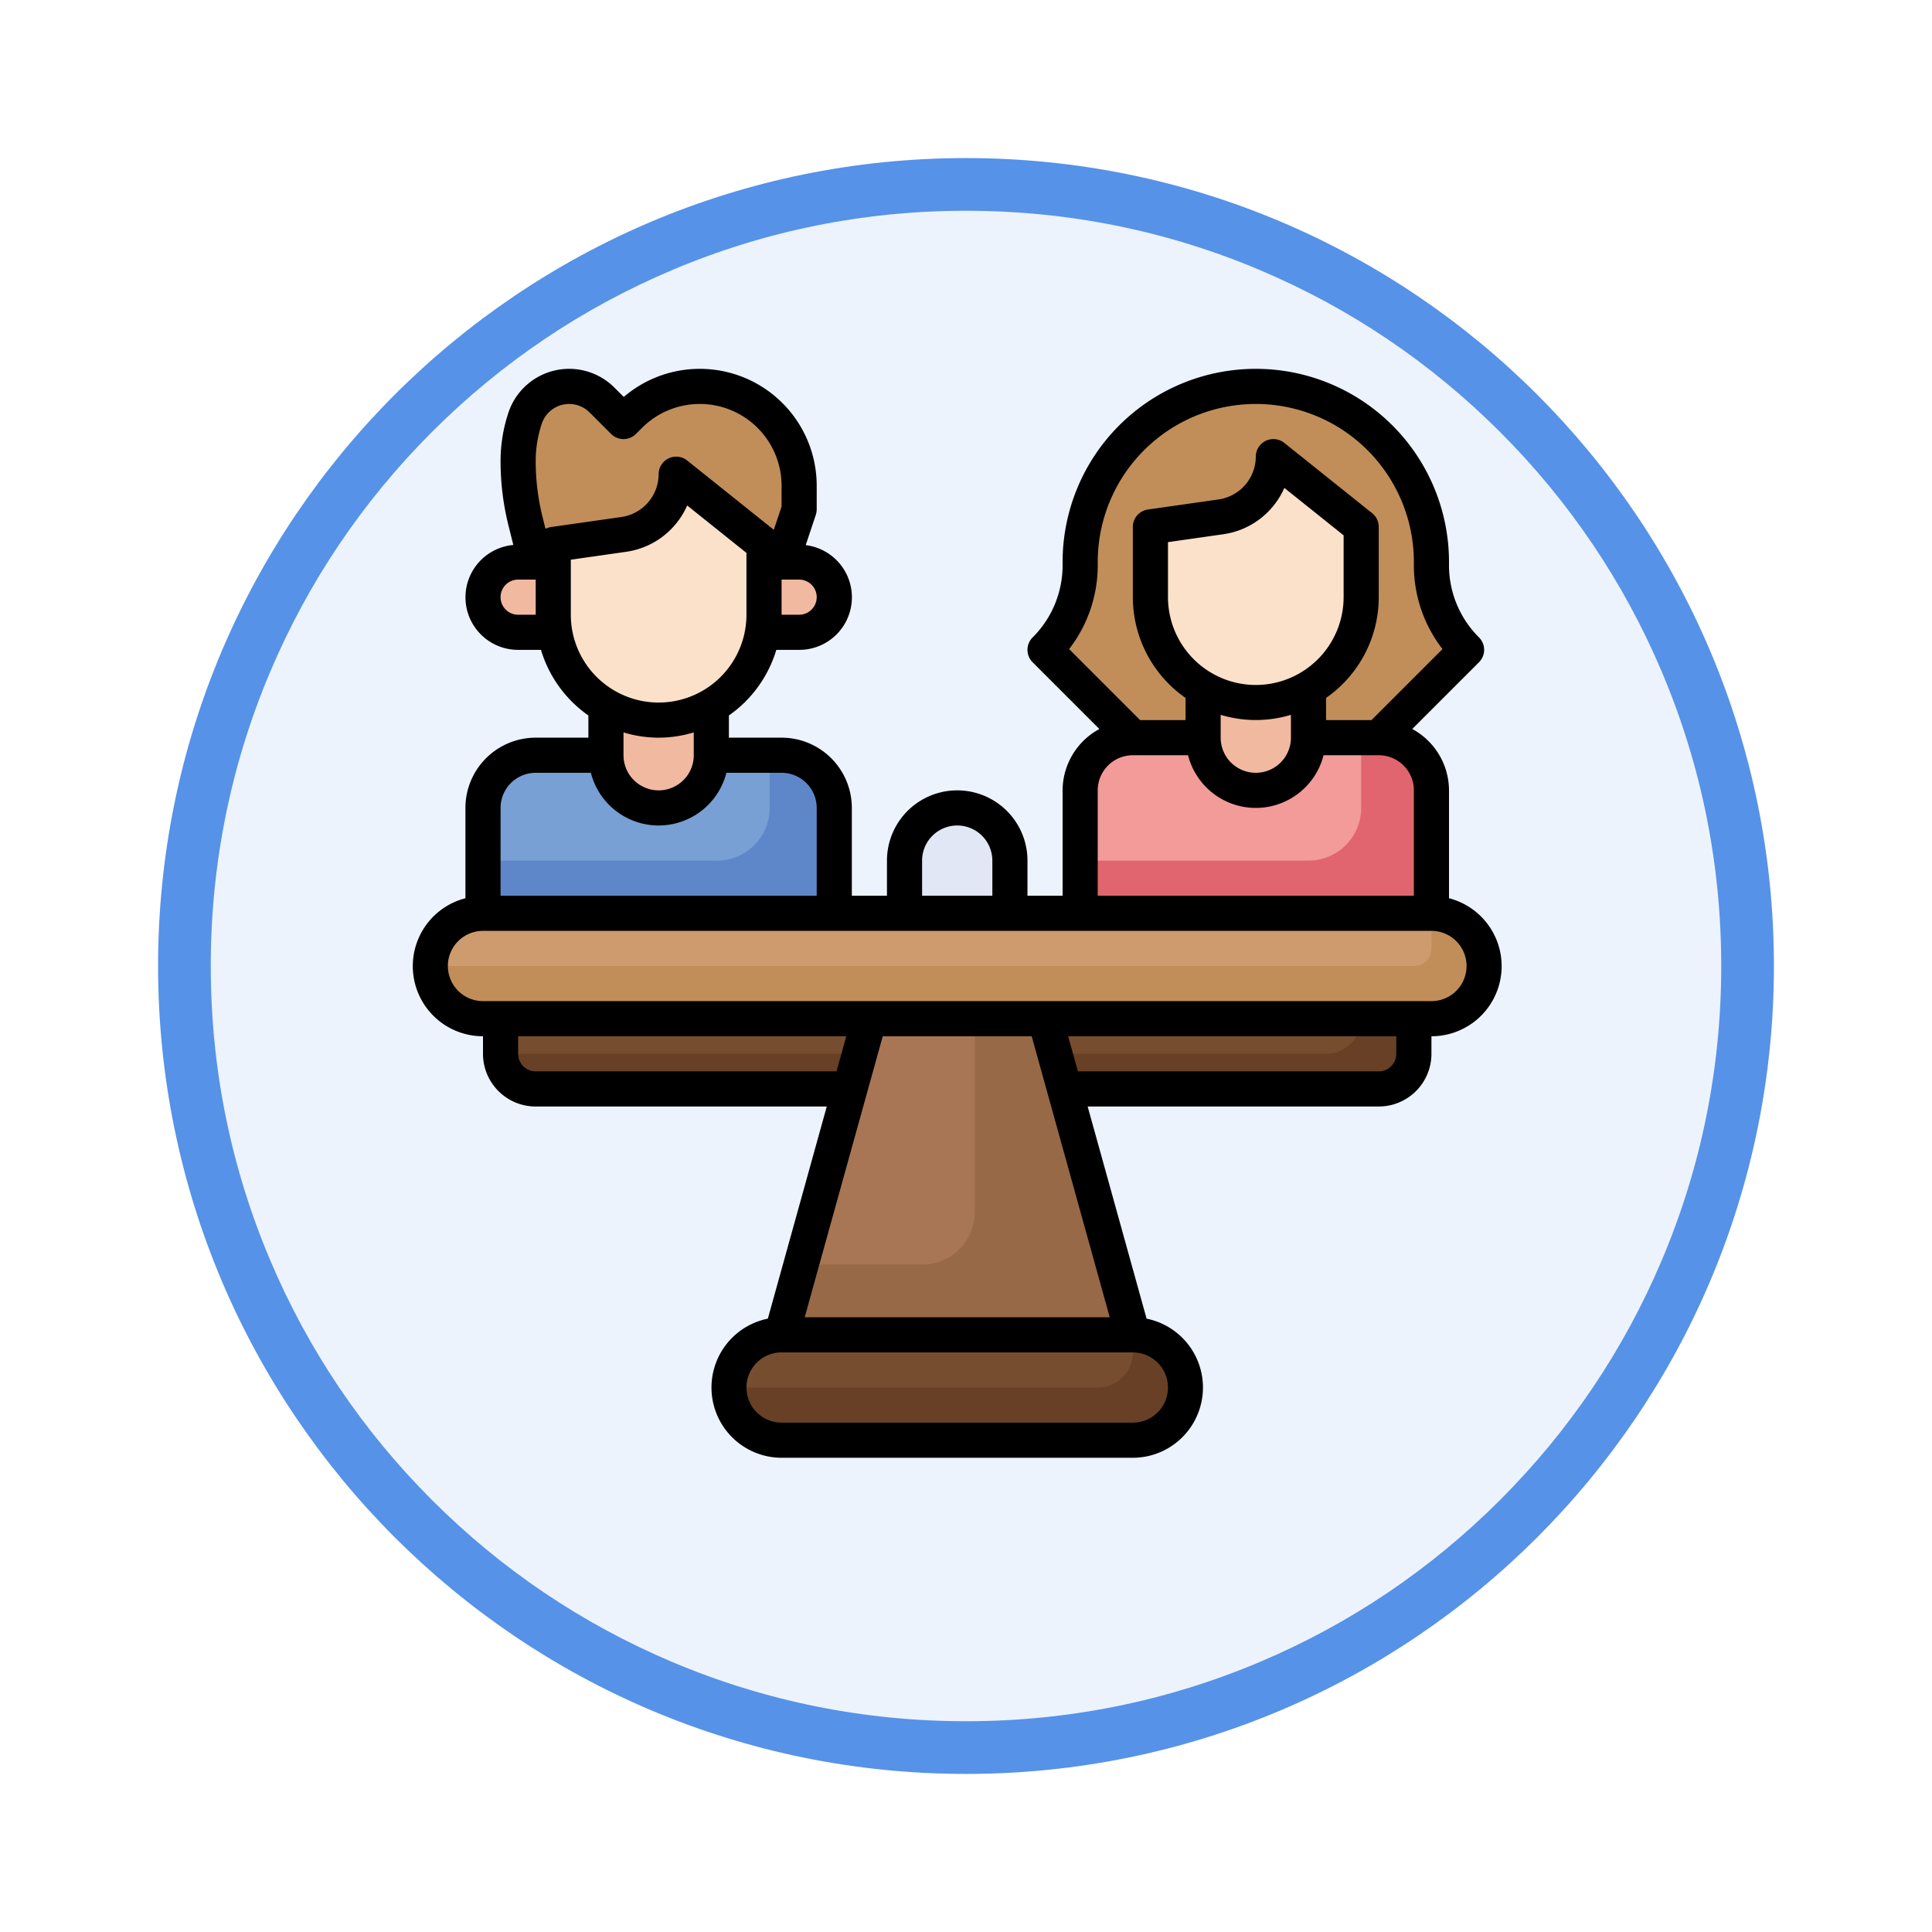 <svg xmlns="http://www.w3.org/2000/svg" xmlns:xlink="http://www.w3.org/1999/xlink" width="110" height="110" viewBox="0 0 110 110">
  <defs>
    <filter id="Trazado_982547" x="0" y="0" width="110" height="110" filterUnits="userSpaceOnUse">
      <feOffset dy="3" input="SourceAlpha"/>
      <feGaussianBlur stdDeviation="3" result="blur"/>
      <feFlood flood-opacity="0.161"/>
      <feComposite operator="in" in2="blur"/>
      <feComposite in="SourceGraphic"/>
    </filter>
  </defs>
  <g id="Grupo_1171441" data-name="Grupo 1171441" transform="translate(-1113 -1154.147)">
    <g id="Grupo_1166163" data-name="Grupo 1166163" transform="translate(1 -805.853)">
      <g id="Grupo_1164700" data-name="Grupo 1164700" transform="translate(1121 1966)">
        <g id="Grupo_1160931" data-name="Grupo 1160931" transform="translate(0)">
          <g id="Grupo_1160749" data-name="Grupo 1160749" transform="translate(0)">
            <g id="Grupo_1158891" data-name="Grupo 1158891" transform="translate(0 0)">
              <g id="Grupo_1157406" data-name="Grupo 1157406" transform="translate(0)">
                <g id="Grupo_1155793" data-name="Grupo 1155793" transform="translate(0)">
                  <g id="Grupo_1154704" data-name="Grupo 1154704" transform="translate(0)">
                    <g id="Grupo_1150790" data-name="Grupo 1150790" transform="translate(0)">
                      <g id="Grupo_1154214" data-name="Grupo 1154214" transform="translate(0)">
                        <g id="Grupo_1152583" data-name="Grupo 1152583" transform="translate(0 0)">
                          <g id="Grupo_1146973" data-name="Grupo 1146973" transform="translate(0 0)">
                            <g id="Grupo_1146954" data-name="Grupo 1146954">
                              <g transform="matrix(1, 0, 0, 1, -9, -6)" filter="url(#Trazado_982547)">
                                <g id="Trazado_982547-2" data-name="Trazado 982547" transform="translate(9 6)" fill="#edf3fc">
                                  <path d="M 46 90.5 C 39.992 90.5 34.164 89.324 28.679 87.003 C 23.38 84.762 18.621 81.553 14.534 77.466 C 10.446 73.379 7.238 68.62 4.996 63.321 C 2.676 57.836 1.5 52.008 1.5 46 C 1.5 39.992 2.676 34.164 4.996 28.679 C 7.238 23.38 10.446 18.621 14.534 14.534 C 18.621 10.446 23.38 7.238 28.679 4.996 C 34.164 2.676 39.992 1.5 46 1.5 C 52.008 1.5 57.836 2.676 63.321 4.996 C 68.62 7.238 73.379 10.446 77.466 14.534 C 81.554 18.621 84.762 23.38 87.004 28.679 C 89.324 34.164 90.5 39.992 90.5 46 C 90.5 52.008 89.324 57.836 87.004 63.321 C 84.762 68.62 81.554 73.379 77.466 77.466 C 73.379 81.553 68.62 84.762 63.321 87.003 C 57.836 89.324 52.008 90.5 46 90.5 Z" stroke="none"/>
                                  <path d="M 46 3 C 40.194 3 34.563 4.136 29.263 6.378 C 24.143 8.544 19.544 11.644 15.594 15.594 C 11.644 19.544 8.544 24.143 6.378 29.263 C 4.137 34.563 3 40.194 3 46 C 3 51.806 4.137 57.437 6.378 62.737 C 8.544 67.857 11.644 72.455 15.594 76.405 C 19.544 80.355 24.143 83.456 29.263 85.622 C 34.563 87.863 40.194 89 46 89 C 51.806 89 57.437 87.863 62.737 85.622 C 67.857 83.456 72.456 80.355 76.406 76.405 C 80.356 72.455 83.456 67.857 85.622 62.737 C 87.864 57.437 89 51.806 89 46 C 89 40.194 87.864 34.563 85.622 29.263 C 83.456 24.143 80.356 19.544 76.406 15.594 C 72.456 11.644 67.857 8.544 62.737 6.378 C 57.437 4.136 51.806 3 46 3 M 46 -7.62939453125e-06 C 71.405 -7.62939453125e-06 92 20.595 92 46 C 92 71.405 71.405 92 46 92 C 20.595 92 7.62939453125e-06 71.405 7.62939453125e-06 46 C 7.62939453125e-06 20.595 20.595 -7.62939453125e-06 46 -7.62939453125e-06 Z" stroke="none" fill="#5692e8"/>
                                </g>
                              </g>
                            </g>
                          </g>
                        </g>
                      </g>
                    </g>
                  </g>
                </g>
              </g>
            </g>
          </g>
        </g>
      </g>
    </g>
    <g id="Layer_13" data-name="Layer 13" transform="translate(1135.5 1174.147)">
      <path id="Trazado_1024845" data-name="Trazado 1024845" d="M56,42a2,2,0,0,0,2-2V38H6v2a2,2,0,0,0,2,2Z" fill="#674025"/>
      <path id="Trazado_1024846" data-name="Trazado 1024846" d="M55,38H6v2H53A2,2,0,0,0,55,38Z" fill="#774d30"/>
      <path id="Trazado_1024847" data-name="Trazado 1024847" d="M59,32V25a3,3,0,0,0-3-3H42a3,3,0,0,0-3,3v7Z" fill="#e1656e"/>
      <path id="Trazado_1024848" data-name="Trazado 1024848" d="M55,26V22H42a3,3,0,0,0-3,3v4H52A3,3,0,0,0,55,26Z" fill="#f29b99"/>
      <path id="Trazado_1024849" data-name="Trazado 1024849" d="M25,32V26a3,3,0,0,0-3-3H8a3,3,0,0,0-3,3v6Z" fill="#5e87ca"/>
      <path id="Trazado_1024850" data-name="Trazado 1024850" d="M21.321,26V23H8a3,3,0,0,0-3,3v3H18.321A3,3,0,0,0,21.321,26Z" fill="#78a0d4"/>
      <path id="Trazado_1024851" data-name="Trazado 1024851" d="M42,22l-5-5a6.826,6.826,0,0,0,2-4.828V12a10,10,0,0,1,20,0v.172A6.826,6.826,0,0,0,61,17l-5,5Z" fill="#c18e59"/>
      <g id="Grupo_1171440" data-name="Grupo 1171440">
        <path id="Trazado_1024852" data-name="Trazado 1024852" d="M12,19v4a3,3,0,0,0,6,0V19" fill="#f2b9a1"/>
        <path id="Trazado_1024853" data-name="Trazado 1024853" d="M10,12H7a2,2,0,0,0,0,4h3" fill="#f2b9a1"/>
        <path id="Trazado_1024854" data-name="Trazado 1024854" d="M20,12h3a2,2,0,0,1,0,4H20" fill="#f2b9a1"/>
      </g>
      <path id="Trazado_1024855" data-name="Trazado 1024855" d="M8,12,7.423,9.691A14.145,14.145,0,0,1,7,6.257a7.728,7.728,0,0,1,.4-2.45,2.637,2.637,0,0,1,4.369-1.033L13,4l.343-.343a5.657,5.657,0,0,1,9.657,4V9l-1,3Z" fill="#c18e59"/>
      <path id="Trazado_1024856" data-name="Trazado 1024856" d="M29,32V29a3,3,0,0,1,6,0v3" fill="#e2e7f6"/>
      <path id="Trazado_1024857" data-name="Trazado 1024857" d="M42,56,37,38H27L22,56Z" fill="#976947"/>
      <rect id="Rectángulo_414345" data-name="Rectángulo 414345" width="26" height="6" rx="3" transform="translate(19 56)" fill="#674025"/>
      <rect id="Rectángulo_414346" data-name="Rectángulo 414346" width="60" height="6" rx="3" transform="translate(2 32)" fill="#c18e59"/>
      <path id="Trazado_1024858" data-name="Trazado 1024858" d="M59,32H5a3,3,0,0,0-3,3H58a1,1,0,0,0,1-1Z" fill="#ce9b6e"/>
      <path id="Trazado_1024859" data-name="Trazado 1024859" d="M23.111,52H30a3,3,0,0,0,3-3V38H27Z" fill="#a87654"/>
      <path id="Trazado_1024860" data-name="Trazado 1024860" d="M42,56H22a3,3,0,0,0-3,3H40a2,2,0,0,0,2-2Z" fill="#774d30"/>
      <path id="Trazado_1024861" data-name="Trazado 1024861" d="M21,11v4A6,6,0,0,1,9,15V11l4.03-.576A3.459,3.459,0,0,0,16,7Z" fill="#fbe1ca"/>
      <path id="Trazado_1024862" data-name="Trazado 1024862" d="M46,18v4a3,3,0,0,0,6,0V18" fill="#f2b9a1"/>
      <path id="Trazado_1024863" data-name="Trazado 1024863" d="M55,10v4a6,6,0,0,1-12,0V10l4.03-.576A3.459,3.459,0,0,0,50,6Z" fill="#fbe1ca"/>
      <path id="Trazado_1024864" data-name="Trazado 1024864" d="M60,31.142V25a3.987,3.987,0,0,0-2.092-3.494l3.8-3.8a1,1,0,0,0,0-1.414A5.791,5.791,0,0,1,60,12.171V12a11,11,0,1,0-22,0v.171a5.791,5.791,0,0,1-1.707,4.122,1,1,0,0,0,0,1.414l3.8,3.8A3.987,3.987,0,0,0,38,25v6H36V29a4,4,0,0,0-8,0v2H26V26a4,4,0,0,0-4-4H19V20.736A7.016,7.016,0,0,0,21.7,17H23a2.992,2.992,0,0,0,.374-5.962l.574-1.722A1,1,0,0,0,24,9V7.657A6.657,6.657,0,0,0,13.014,2.6l-.533-.533A3.643,3.643,0,0,0,6.449,3.491,8.715,8.715,0,0,0,6,6.257a15.131,15.131,0,0,0,.454,3.68l.273,1.091A2.992,2.992,0,0,0,7,17H8.3A7.016,7.016,0,0,0,11,20.736V22H8a4,4,0,0,0-4,4v5.142A3.992,3.992,0,0,0,5,39v1a3,3,0,0,0,3,3H24.573L21.218,55.079A4,4,0,0,0,22,63H42a4,4,0,0,0,.782-7.921L39.427,43H56a3,3,0,0,0,3-3V39a3.992,3.992,0,0,0,1-7.858ZM40,12.171V12a9,9,0,0,1,18,0v.171a7.776,7.776,0,0,0,1.63,4.785L55.586,21H53V19.736A6.991,6.991,0,0,0,56,14V10a1,1,0,0,0-.375-.781l-5-4A1,1,0,0,0,49,6a2.472,2.472,0,0,1-2.111,2.435l-4.031.575A1,1,0,0,0,42,10v4a6.992,6.992,0,0,0,3,5.736V21H42.414L38.37,16.956A7.776,7.776,0,0,0,40,12.171ZM49,19a5.006,5.006,0,0,1-5-5V10.867l3.172-.453A4.482,4.482,0,0,0,50.625,7.78L54,10.48V14a5.006,5.006,0,0,1-5,5Zm-2,1.7a6.927,6.927,0,0,0,4,0V22a2,2,0,0,1-4,0ZM40,25a2,2,0,0,1,2-2h3.142a3.981,3.981,0,0,0,7.716,0H56a2,2,0,0,1,2,2v6H40ZM30,29a2,2,0,0,1,4,0v2H30ZM24,14a1,1,0,0,1-1,1H22V13h1A1,1,0,0,1,24,14ZM8.346,4.124a1.644,1.644,0,0,1,2.721-.643l1.226,1.226a1,1,0,0,0,1.415,0l.342-.343A4.657,4.657,0,0,1,22,7.657V8.838l-.442,1.327L16.625,6.219A1,1,0,0,0,15,7a2.472,2.472,0,0,1-2.111,2.435l-4.031.575a.993.993,0,0,0-.3.1l-.165-.663A13.135,13.135,0,0,1,8,6.257a6.711,6.711,0,0,1,.346-2.133ZM7,15a1,1,0,0,1,0-2H8v2Zm3,0V11.867l3.172-.453A4.482,4.482,0,0,0,16.625,8.78L20,11.48V15a5,5,0,0,1-10,0Zm5,7a6.956,6.956,0,0,0,2-.3V23a2,2,0,0,1-4,0V21.7a6.956,6.956,0,0,0,2,.3ZM8,24h3.142a3.981,3.981,0,0,0,7.716,0H22a2,2,0,0,1,2,2v5H6V26A2,2,0,0,1,8,24ZM8,41a1,1,0,0,1-1-1V39H25.684l-.556,2Zm28.24-2,4.444,16H23.316L27.76,39ZM44,59a2,2,0,0,1-2,2H22a2,2,0,0,1,0-4H42A2,2,0,0,1,44,59ZM57,40a1,1,0,0,1-1,1H38.872l-.556-2H57Zm2-3H5a2,2,0,0,1,0-4H59a2,2,0,0,1,0,4Z"/>
    </g>
  </g>
</svg>
